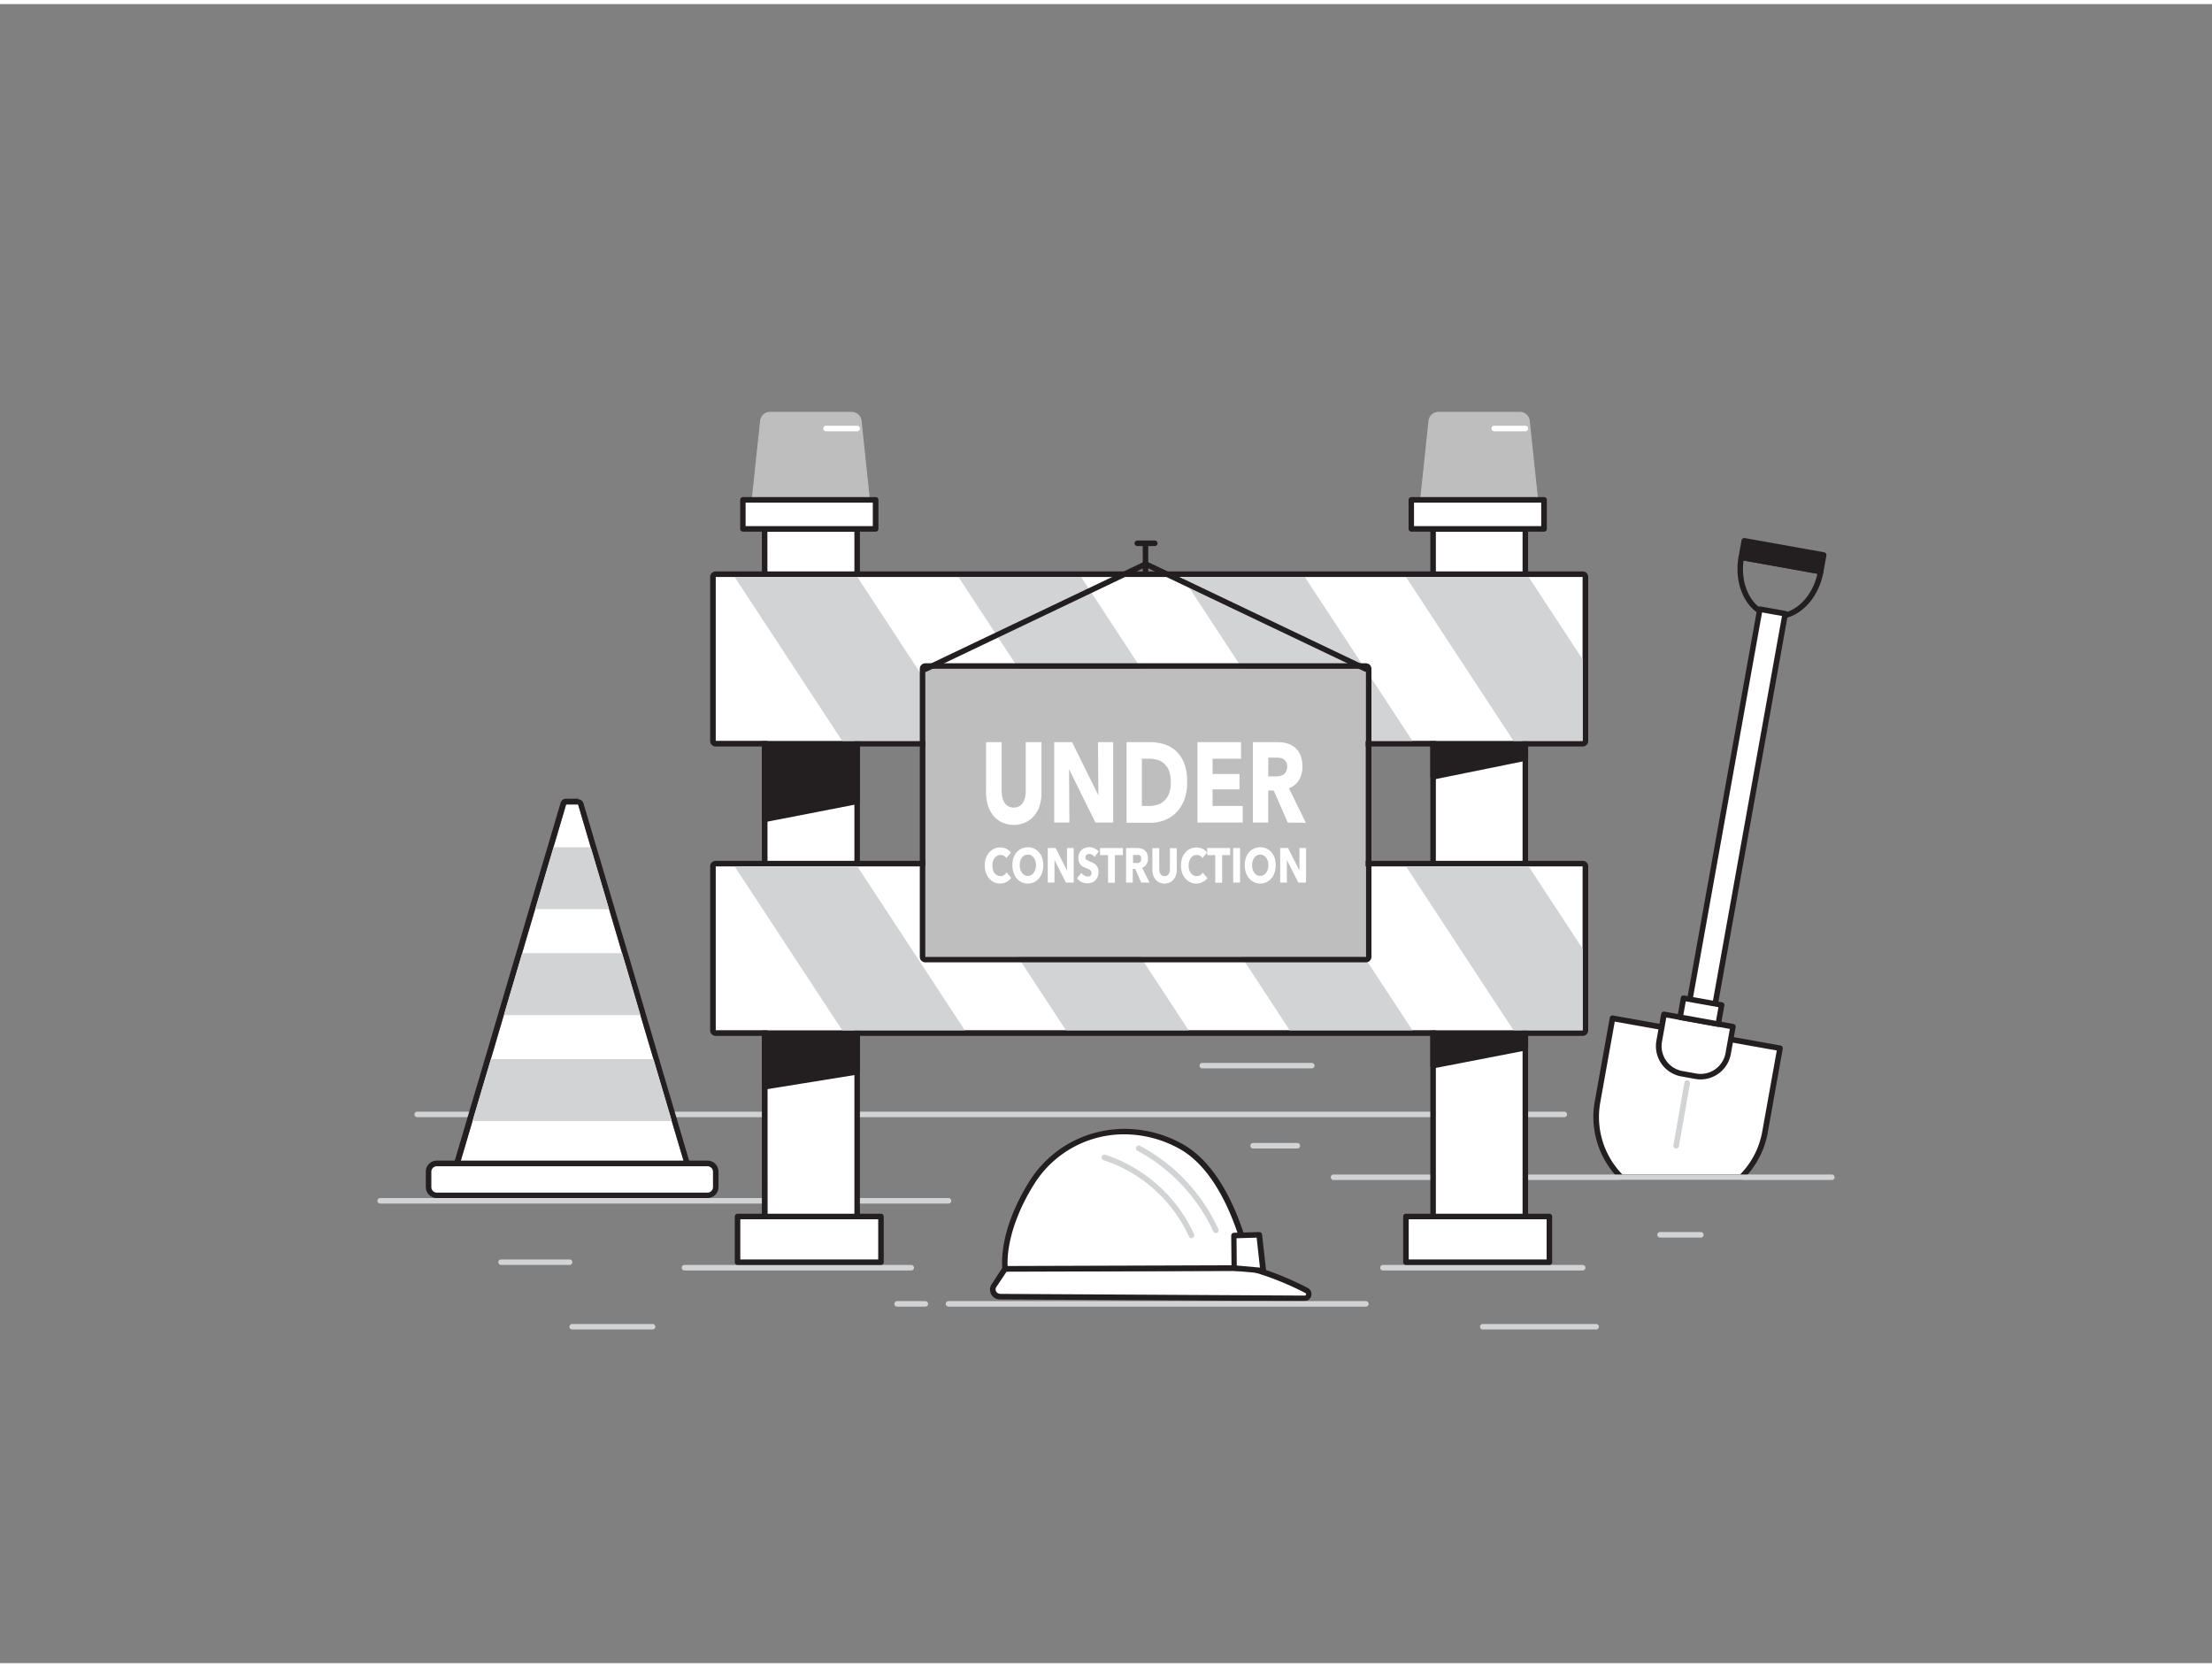<svg xmlns="http://www.w3.org/2000/svg" viewBox="0 0 400 300" width="406" height="306" class="illustration styles_illustrationTablet__1DWOa"><rect x="0" y="0" width="400" height="300" fill="#808080" stroke="none"/><g id="_168_under_constructions_flatline" data-name="#168_under_constructions_flatline"><path d="M282.87,201.28H75.44a.5.5,0,0,1-.5-.5.5.5,0,0,1,.5-.5H282.87a.5.5,0,0,1,.5.5A.5.5,0,0,1,282.87,201.28Z" fill="#d1d3d4"></path><polygon points="123.75 209.65 83.18 209.65 85.09 203.2 85.45 201.97 87.67 194.47 88.77 190.77 91.12 182.82 91.59 181.2 94.18 172.47 94.44 171.62 96.79 163.67 98.11 159.2 100.1 152.47 102.37 144.79 104.56 144.79 106.82 152.47 107.89 156.07 110.14 163.67 111.15 167.05 112.5 171.62 113.29 174.27 115.81 182.82 116.53 185.25 118.17 190.77 118.67 192.46 121.48 201.97 121.91 203.43 123.75 209.65" fill="#fff"></polygon><path d="M104.55,144.79l2.27,7.68,1.07,3.6,2.25,7.6,1,3.38,1.35,4.57.79,2.65,2.52,8.55.72,2.43,1.64,5.52.5,1.69,2.81,9.51.43,1.46,1.85,6.22H83.18l1.91-6.45.36-1.23,2.22-7.51,1.1-3.69,2.35-8,.48-1.62,2.58-8.73.25-.85,2.36-8,1.32-4.47,2-6.73,2.27-7.68h2.18m0-1h-2.18a1,1,0,0,0-1,.72l-2.27,7.68-2,6.73-1.32,4.47-2.35,8-.26.84-2.58,8.73-.48,1.63-2.35,7.94-1.09,3.7-2.23,7.5-.36,1.24-1.91,6.45a1,1,0,0,0,.16.88,1,1,0,0,0,.8.4h40.58a1,1,0,0,0,.8-.4,1,1,0,0,0,.15-.88l-1.84-6.22-.43-1.47-2.81-9.5-.5-1.7L117.49,185l-.72-2.43L114.25,174l-.79-2.65-1.36-4.57-1-3.38-2.25-7.6-1.07-3.6-2.27-7.68a1,1,0,0,0-1-.72Z" fill="#231f20"></path><rect x="77.51" y="209.65" width="51.91" height="5.75" rx="1.49" fill="#fff"></rect><path d="M127.93,215.9H79a2,2,0,0,1-2-2v-2.77a2,2,0,0,1,2-2h48.93a2,2,0,0,1,2,2v2.77A2,2,0,0,1,127.93,215.9ZM79,210.15a1,1,0,0,0-1,1v2.77a1,1,0,0,0,1,1h48.93a1,1,0,0,0,1-1v-2.77a1,1,0,0,0-1-1Z" fill="#231f20"></path><polygon points="121.48 201.97 85.45 201.97 87.67 194.47 88.77 190.77 118.17 190.77 118.67 192.46 121.48 201.97" fill="#d1d3d4"></polygon><polygon points="115.81 182.82 91.12 182.82 91.59 181.2 94.18 172.47 94.44 171.62 112.5 171.62 113.29 174.27 115.81 182.82" fill="#d1d3d4"></polygon><polygon points="110.14 163.67 96.79 163.67 98.11 159.2 100.1 152.47 106.82 152.47 107.89 156.07 110.14 163.67" fill="#d1d3d4"></polygon><path d="M180.8,233.73l55.14.31a.74.74,0,0,0,.35-1.4A52.85,52.85,0,0,0,226,228.55l-44.26.14-2,3.07A1.27,1.27,0,0,0,180.8,233.73Z" fill="#fff"></path><path d="M235.94,234.54h0l-55.14-.31h0a1.77,1.77,0,0,1-1.48-2.75l2-3.06a.52.52,0,0,1,.42-.23l44.26-.14a.3.3,0,0,1,.13,0,53.19,53.19,0,0,1,10.39,4.13,1.25,1.25,0,0,1-.59,2.34Zm-55.13-1.31,55.13.31h0a.24.24,0,0,0,.24-.18.25.25,0,0,0-.12-.28,53,53,0,0,0-10.11-4l-43.93.14L180.16,232a.78.78,0,0,0,.65,1.2Z" fill="#231f20"></path><path d="M181.75,228.69l44.26-.14s-3-16.82-12.59-22.05-21.26-2.43-26.95,6.8S181.75,228.69,181.75,228.69Z" fill="#fff"></path><path d="M181.75,229.19a.5.5,0,0,1-.49-.42c0-.26-.93-6.46,4.79-15.74s17.66-12.38,27.61-7c9.72,5.28,12.72,21.71,12.85,22.4a.54.54,0,0,1-.11.41.53.53,0,0,1-.38.18l-44.27.14Zm21.56-24.81a19.14,19.14,0,0,0-16.41,9.18c-4.68,7.58-4.77,13.1-4.69,14.63l43.19-.14c-.63-3-3.92-16.6-12.22-21.11A20.61,20.61,0,0,0,203.31,204.38Z" fill="#231f20"></path><path d="M219.87,222.24a.52.52,0,0,1-.46-.29,31.78,31.78,0,0,0-13.7-14.59.49.49,0,0,1-.24-.66.5.5,0,0,1,.66-.25,32.2,32.2,0,0,1,14.19,15.08.49.49,0,0,1-.24.66A.54.54,0,0,1,219.87,222.24Z" fill="#d1d3d4"></path><polygon points="223.16 228.56 223.1 222.68 227.69 222.55 228.41 229.03 223.16 228.56" fill="#fff"></polygon><path d="M228.41,229.53h0l-5.26-.47a.51.51,0,0,1-.45-.5l-.06-5.87a.51.51,0,0,1,.48-.51l4.59-.13a.51.51,0,0,1,.51.44l.73,6.48a.56.56,0,0,1-.14.41A.51.51,0,0,1,228.41,229.53Zm-4.76-1.43,4.19.38-.6-5.42-3.64.11Z" fill="#231f20"></path><path d="M215.46,223.17a.51.51,0,0,1-.45-.29,25.87,25.87,0,0,0-15.4-13.81.5.5,0,0,1,.24-1,26.91,26.91,0,0,1,16.07,14.35.51.51,0,0,1-.24.67A.54.54,0,0,1,215.46,223.17Z" fill="#d1d3d4"></path><path d="M321.39,111.21a5.82,5.82,0,0,1-1.09-.1c-4.23-.75-6.88-5.76-5.91-11.16a.52.52,0,0,1,.2-.33.56.56,0,0,1,.38-.08l14.36,2.58a.46.46,0,0,1,.32.2.47.47,0,0,1,.08.38C328.85,107.63,325.24,111.21,321.39,111.21Zm-6.1-10.59c-.63,4.66,1.63,8.87,5.19,9.51s7.14-2.53,8.17-7.12Z" fill="#231f20"></path><rect x="315.04" y="98.26" width="14.59" height="3.08" transform="translate(22.68 -55.33) rotate(10.17)" fill="#231f20"></rect><path d="M329.24,103.11h-.09l-14.36-2.58a.48.48,0,0,1-.32-.2.54.54,0,0,1-.08-.37l.54-3a.5.5,0,0,1,.58-.4l14.36,2.57a.5.5,0,0,1,.4.58l-.54,3a.49.49,0,0,1-.21.32A.47.47,0,0,1,329.24,103.11Zm-13.78-3.48,13.38,2.4.37-2-13.38-2.4Z" fill="#231f20"></path><rect x="311.58" y="109.21" width="4.65" height="75.19" transform="translate(30.85 -53.11) rotate(10.17)" fill="#fff"></rect><path d="M309.55,184.73h-.09l-4.57-.82a.51.51,0,0,1-.41-.58l13.28-74a.52.52,0,0,1,.2-.33.56.56,0,0,1,.38-.08l4.58.82a.5.5,0,0,1,.4.58l-13.28,74a.48.48,0,0,1-.2.32A.52.52,0,0,1,309.55,184.73Zm-4-1.73,3.59.65,13.1-73-3.6-.65Z" fill="#231f20"></path><path d="M293.17,212.14h21.71a15.31,15.31,0,0,0,4.29-8.18l2.72-15.15-30.3-5.43-2.72,15.15A15.37,15.37,0,0,0,293.17,212.14Z" fill="#fff"></path><path d="M314.88,212.64H293.17a.47.47,0,0,1-.35-.15,15.87,15.87,0,0,1-4.44-14.05l2.72-15.15a.5.5,0,0,1,.58-.4l30.3,5.43a.5.5,0,0,1,.4.58l-2.71,15.15a15.76,15.76,0,0,1-4.43,8.44A.51.51,0,0,1,314.88,212.64Zm-21.5-1h21.29a14.76,14.76,0,0,0,4-7.76l2.63-14.66L292,184l-2.63,14.66A14.89,14.89,0,0,0,293.38,211.64Z" fill="#231f20"></path><path d="M299.93,183.72h12.67a0,0,0,0,1,0,0v4.94a5.07,5.07,0,0,1-5.07,5.07H305a5.07,5.07,0,0,1-5.07-5.07v-4.94A0,0,0,0,1,299.93,183.72Z" transform="translate(38.12 -51.1) rotate(10.17)" fill="#fff"></path><path d="M307.53,194.45a5.5,5.5,0,0,1-1-.09l-2.5-.45a5.57,5.57,0,0,1-4.5-6.46l.87-4.86a.51.51,0,0,1,.21-.32.49.49,0,0,1,.37-.08l12.48,2.23a.5.5,0,0,1,.4.58l-.87,4.86A5.58,5.58,0,0,1,307.53,194.45Zm-6.21-11.19-.78,4.37a4.57,4.57,0,0,0,3.69,5.3l2.49.45h0a4.58,4.58,0,0,0,5.31-3.69l.78-4.37Z" fill="#231f20"></path><rect x="304.07" y="180.34" width="7" height="3.5" transform="translate(36.98 -51.44) rotate(10.17)" fill="#fff"></rect><path d="M310.71,184.94h-.09l-6.89-1.24a.49.49,0,0,1-.32-.2.47.47,0,0,1-.08-.38l.61-3.44a.51.51,0,0,1,.58-.41l6.9,1.24a.48.48,0,0,1,.32.2.51.51,0,0,1,.08.38l-.62,3.44A.49.49,0,0,1,310.71,184.94Zm-6.31-2.14,5.91,1.06.44-2.47-5.91-1.06Z" fill="#231f20"></path><path d="M303.09,206.94H303a.5.5,0,0,1-.4-.58l2-11.33a.5.5,0,1,1,1,.18l-2,11.32A.49.49,0,0,1,303.09,206.94Z" fill="#d1d3d4"></path><path d="M331.25,212.64h-90.1a.5.5,0,1,1,0-1h90.1a.5.5,0,0,1,0,1Z" fill="#d1d3d4"></path><path d="M247,235.54H171.52a.5.5,0,0,1-.5-.5.5.5,0,0,1,.5-.5H247a.5.5,0,0,1,.5.5A.51.51,0,0,1,247,235.54Z" fill="#d1d3d4"></path><path d="M167.33,235.54h-5.1a.5.5,0,0,1-.5-.5.5.5,0,0,1,.5-.5h5.1a.5.5,0,0,1,.5.5A.5.5,0,0,1,167.33,235.54Z" fill="#d1d3d4"></path><path d="M164.78,229h-41a.5.5,0,0,1-.5-.5.5.5,0,0,1,.5-.5h41a.5.5,0,0,1,.5.5A.5.5,0,0,1,164.78,229Z" fill="#d1d3d4"></path><path d="M171.52,216.9H68.75a.5.5,0,1,1,0-1H171.52a.5.5,0,0,1,0,1Z" fill="#d1d3d4"></path><path d="M286.2,229H250.08a.5.5,0,0,1-.5-.5.5.5,0,0,1,.5-.5H286.2a.5.5,0,0,1,.5.5A.5.5,0,0,1,286.2,229Z" fill="#d1d3d4"></path><path d="M234.6,206.94h-8a.5.5,0,0,1-.5-.5.51.51,0,0,1,.5-.5h8a.51.51,0,0,1,.5.5A.5.5,0,0,1,234.6,206.94Z" fill="#d1d3d4"></path><path d="M307.57,223.05h-7.38a.51.51,0,0,1-.5-.5.5.5,0,0,1,.5-.5h7.38a.5.5,0,0,1,.5.5A.5.5,0,0,1,307.57,223.05Z" fill="#d1d3d4"></path><path d="M103,228H90.61a.51.51,0,0,1-.5-.5.5.5,0,0,1,.5-.5H103a.5.5,0,0,1,.5.5A.5.5,0,0,1,103,228Z" fill="#d1d3d4"></path><path d="M237.21,192.46h-19.8a.5.5,0,0,1,0-1h19.8a.5.5,0,0,1,0,1Z" fill="#d1d3d4"></path><path d="M288.63,239.67H268.14a.5.5,0,0,1,0-1h20.49a.5.5,0,0,1,0,1Z" fill="#d1d3d4"></path><path d="M118,239.67H103.47a.5.5,0,0,1,0-1H118a.5.5,0,0,1,0,1Z" fill="#d1d3d4"></path><path d="M139.24,73.74H154a1.81,1.81,0,0,1,1.8,1.61l1.51,14.3H135.93l1.52-14.3A1.8,1.8,0,0,1,139.24,73.74Z" fill="#bebebe"></path><rect x="138.27" y="94.9" width="16.69" height="129.75" fill="#fff"></rect><path d="M155,225.15H138.27a.51.51,0,0,1-.5-.5V94.9a.51.51,0,0,1,.5-.5H155a.5.5,0,0,1,.5.5V224.65A.5.5,0,0,1,155,225.15Zm-16.19-1h15.69V95.4H138.77Z" fill="#231f20"></path><rect x="134.33" y="89.65" width="24.02" height="5.26" fill="#fff"></rect><path d="M158.35,95.4h-24a.5.5,0,0,1-.5-.5V89.65a.5.5,0,0,1,.5-.5h24a.5.5,0,0,1,.5.5V94.9A.5.5,0,0,1,158.35,95.4Zm-23.52-1h23V90.15h-23Z" fill="#231f20"></path><path d="M155,77.25h-5.63a.51.51,0,0,1-.5-.5.5.5,0,0,1,.5-.5H155a.5.5,0,0,1,.5.5A.5.5,0,0,1,155,77.25Z" fill="#fff"></path><rect x="133.37" y="219.22" width="25.94" height="8.26" fill="#fff"></rect><path d="M159.31,228H133.37a.51.51,0,0,1-.5-.5v-8.26a.5.5,0,0,1,.5-.5h25.94a.5.5,0,0,1,.5.5v8.26A.5.5,0,0,1,159.31,228Zm-25.44-1h24.94v-7.26H133.87Z" fill="#231f20"></path><path d="M260.11,73.74h14.72a1.8,1.8,0,0,1,1.8,1.61l1.51,14.3H256.8l1.52-14.3A1.8,1.8,0,0,1,260.11,73.74Z" fill="#bebebe"></path><rect x="259.15" y="94.9" width="16.69" height="129.75" fill="#fff"></rect><path d="M275.83,225.15H259.15a.5.5,0,0,1-.5-.5V94.9a.5.5,0,0,1,.5-.5h16.68a.5.5,0,0,1,.5.5V224.65A.5.5,0,0,1,275.83,225.15Zm-16.18-1h15.68V95.4H259.65Z" fill="#231f20"></path><rect x="255.2" y="89.65" width="24.02" height="5.26" fill="#fff"></rect><path d="M279.22,95.4h-24a.5.5,0,0,1-.5-.5V89.65a.5.5,0,0,1,.5-.5h24a.5.5,0,0,1,.5.5V94.9A.5.5,0,0,1,279.22,95.4Zm-23.52-1h23V90.15h-23Z" fill="#231f20"></path><path d="M275.83,77.25H270.2a.51.51,0,0,1-.5-.5.5.5,0,0,1,.5-.5h5.63a.5.5,0,0,1,.5.5A.5.5,0,0,1,275.83,77.25Z" fill="#fff"></path><rect x="254.24" y="219.22" width="25.94" height="8.26" fill="#fff"></rect><path d="M280.18,228H254.24a.51.51,0,0,1-.5-.5v-8.26a.5.5,0,0,1,.5-.5h25.94a.5.5,0,0,1,.5.5v8.26A.5.5,0,0,1,280.18,228Zm-25.44-1h24.94v-7.26H254.74Z" fill="#231f20"></path><rect x="129.42" y="103.59" width="156.78" height="29.66" fill="#fff"></rect><path d="M286.2,103.59v29.66H129.42V103.59H286.2m0-1H129.42a1,1,0,0,0-1,1v29.66a1,1,0,0,0,1,1H286.2a1,1,0,0,0,1-1V103.59a1,1,0,0,0-1-1Z" fill="#231f20"></path><polygon points="174.48 133.25 152.31 133.25 132.84 103.59 155.03 103.59 174.48 133.25" fill="#d1d3d4"></polygon><polygon points="214.95 133.25 192.77 133.25 173.31 103.59 195.5 103.59 214.95 133.25" fill="#d1d3d4"></polygon><polygon points="255.42 133.25 233.23 133.25 213.78 103.59 235.95 103.59 255.42 133.25" fill="#d1d3d4"></polygon><polygon points="286.2 118.5 286.2 133.25 273.7 133.25 254.24 103.59 276.42 103.59 286.2 118.5" fill="#d1d3d4"></polygon><rect x="129.42" y="155.92" width="156.78" height="29.66" fill="#fff"></rect><path d="M286.2,155.92v29.66H129.42V155.92H286.2m0-1H129.42a1,1,0,0,0-1,1v29.66a1,1,0,0,0,1,1H286.2a1,1,0,0,0,1-1V155.92a1,1,0,0,0-1-1Z" fill="#231f20"></path><polygon points="174.48 185.58 152.31 185.58 132.84 155.92 155.03 155.92 174.48 185.58" fill="#d1d3d4"></polygon><polygon points="214.95 185.58 192.77 185.58 173.31 155.92 195.5 155.92 214.95 185.58" fill="#d1d3d4"></polygon><polygon points="255.42 185.58 233.23 185.58 213.78 155.92 235.95 155.92 255.42 185.58" fill="#d1d3d4"></polygon><polygon points="286.2 170.83 286.2 185.58 273.7 185.58 254.24 155.92 276.42 155.92 286.2 170.83" fill="#d1d3d4"></polygon><polygon points="138.27 147.38 154.96 144.13 154.96 133.96 138.27 133.96 138.27 147.38" fill="#231f20"></polygon><path d="M138.27,147.88a.51.51,0,0,1-.49-.5V134a.49.49,0,0,1,.49-.5H155a.5.5,0,0,1,.5.5v10.17a.5.5,0,0,1-.4.49l-16.69,3.25Zm.5-13.42v12.32l15.7-3.06v-9.26Z" fill="#231f20"></path><polygon points="259.14 139.7 275.83 136.3 275.83 133.96 259.14 133.96 259.14 139.7" fill="#231f20"></polygon><path d="M259.15,140.19a.49.49,0,0,1-.5-.49V134a.5.5,0,0,1,.5-.5h16.68a.5.5,0,0,1,.5.5v2.34a.49.49,0,0,1-.4.49l-16.68,3.39Zm.49-5.73v4.63l15.7-3.2v-1.43Z" fill="#231f20"></path><polygon points="138.27 195.78 154.96 193.08 154.96 186.52 138.27 186.52 138.27 195.78" fill="#231f20"></polygon><path d="M138.27,196.28a.49.49,0,0,1-.49-.5v-9.26a.49.49,0,0,1,.49-.5H155a.5.5,0,0,1,.5.5v6.56a.5.5,0,0,1-.42.49l-16.69,2.7Zm.5-9.26v8.18l15.7-2.55V187Z" fill="#231f20"></path><polygon points="259.14 191.96 275.83 188.72 275.83 186.14 259.14 186.14 259.14 191.96" fill="#231f20"></polygon><path d="M259.15,192.46a.47.47,0,0,1-.32-.12.46.46,0,0,1-.18-.38v-5.82a.5.5,0,0,1,.5-.5h16.68a.5.5,0,0,1,.5.5v2.58a.5.5,0,0,1-.4.49l-16.69,3.24Zm.49-5.82v4.72l15.7-3.05v-1.67Z" fill="#231f20"></path><rect x="167.33" y="120.2" width="79.62" height="52.08" fill="#bebebe"></rect><path d="M247,120.2v52.08H167.33V120.2H247m0-1H167.33a1,1,0,0,0-1,1v52.08a1,1,0,0,0,1,1H247a1,1,0,0,0,1-1V120.2a1,1,0,0,0-1-1Z" fill="#231f20"></path><path d="M188,144.94a5.43,5.43,0,0,1-1,1.85,4.41,4.41,0,0,1-1.6,1.2,5.14,5.14,0,0,1-4.16,0,4.34,4.34,0,0,1-1.58-1.2,5.37,5.37,0,0,1-1-1.85,7.86,7.86,0,0,1-.35-2.4v-9.08h2.82v8.79a5.09,5.09,0,0,0,.12,1.13,3.16,3.16,0,0,0,.38,1,2,2,0,0,0,.68.67,2.21,2.21,0,0,0,2,0,2.1,2.1,0,0,0,.69-.67,3.16,3.16,0,0,0,.38-1,5.1,5.1,0,0,0,.11-1.13v-8.79h2.84v9.08A7.56,7.56,0,0,1,188,144.94Z" fill="#fff"></path><path d="M198.09,148l-4.72-9.54h-.05l.06,9.54h-2.75V133.46h3.23l4.71,9.51h.05l-.07-9.51h2.75V148Z" fill="#fff"></path><path d="M214.67,140.71a8.66,8.66,0,0,1-.57,3.3,6.63,6.63,0,0,1-1.51,2.29,6.07,6.07,0,0,1-2.11,1.31,6.86,6.86,0,0,1-2.39.43h-4.37V133.46H208a8.55,8.55,0,0,1,2.45.36,5.68,5.68,0,0,1,2.15,1.19,6,6,0,0,1,1.53,2.24A9.16,9.16,0,0,1,214.67,140.71Zm-2.95,0a5.69,5.69,0,0,0-.32-2.05,3.38,3.38,0,0,0-.87-1.3,3.15,3.15,0,0,0-1.22-.69,4.83,4.83,0,0,0-1.42-.21h-1.41V145h1.35a4.78,4.78,0,0,0,1.46-.22,3.07,3.07,0,0,0,1.24-.71,3.54,3.54,0,0,0,.87-1.32A5.65,5.65,0,0,0,211.72,140.71Z" fill="#fff"></path><path d="M216.54,148V133.46h7.88v3h-5.15v2.76h4.87V142h-4.87v3h5.45v3Z" fill="#fff"></path><path d="M232.87,148l-2.54-5.79h-1V148h-2.77V133.46h4.48a6.41,6.41,0,0,1,1.64.21,4,4,0,0,1,1.45.73,3.7,3.7,0,0,1,1,1.36,5.06,5.06,0,0,1,.39,2.11,4.57,4.57,0,0,1-.65,2.49,3.59,3.59,0,0,1-1.79,1.44l3.06,6.24Zm-.11-10.11a1.72,1.72,0,0,0-.18-.84,1.42,1.42,0,0,0-.45-.49,1.62,1.62,0,0,0-.61-.24,3.85,3.85,0,0,0-.66-.06h-1.52v3.4h1.35a3.69,3.69,0,0,0,.72-.08,1.88,1.88,0,0,0,.66-.25,1.35,1.35,0,0,0,.49-.54A1.82,1.82,0,0,0,232.76,137.93Z" fill="#fff"></path><path d="M182,158.75a2.39,2.39,0,0,1-1.15.28,2.5,2.5,0,0,1-1.1-.24,2.64,2.64,0,0,1-.88-.68,3.38,3.38,0,0,1-.58-1,4.15,4.15,0,0,1-.21-1.35,3.92,3.92,0,0,1,.22-1.36,3.05,3.05,0,0,1,.59-1,2.56,2.56,0,0,1,2-.89,2.71,2.71,0,0,1,1.07.23,2.07,2.07,0,0,1,.85.69l-.84,1a1.06,1.06,0,0,0-.46-.43,1.18,1.18,0,0,0-.58-.14,1.39,1.39,0,0,0-.6.14,1.46,1.46,0,0,0-.46.4,2.06,2.06,0,0,0-.31.61,2.63,2.63,0,0,0-.11.76,2.67,2.67,0,0,0,.11.78,1.83,1.83,0,0,0,.3.61,1.57,1.57,0,0,0,.46.39,1.31,1.31,0,0,0,.59.14,1.18,1.18,0,0,0,.65-.18A1.3,1.3,0,0,0,182,157l.86,1A2.45,2.45,0,0,1,182,158.75Z" fill="#fff"></path><path d="M188.66,155.71a4.15,4.15,0,0,1-.21,1.35,3.13,3.13,0,0,1-.58,1.05,2.68,2.68,0,0,1-.89.68,2.62,2.62,0,0,1-1.12.24,2.57,2.57,0,0,1-1.11-.24,2.68,2.68,0,0,1-.89-.68,3.13,3.13,0,0,1-.58-1.05,4.48,4.48,0,0,1,0-2.71,3,3,0,0,1,.58-1,2.7,2.7,0,0,1,4,0,3,3,0,0,1,.58,1A4.13,4.13,0,0,1,188.66,155.71Zm-1.32,0a2.58,2.58,0,0,0-.11-.76,2.31,2.31,0,0,0-.3-.61,1.5,1.5,0,0,0-.47-.4,1.33,1.33,0,0,0-.6-.14,1.28,1.28,0,0,0-.59.14,1.5,1.5,0,0,0-.47.4,1.83,1.83,0,0,0-.3.61,2.59,2.59,0,0,0-.1.76,2.78,2.78,0,0,0,.1.78,2.06,2.06,0,0,0,.31.61,1.26,1.26,0,0,0,.46.4,1.18,1.18,0,0,0,.59.15,1.21,1.21,0,0,0,.6-.15,1.35,1.35,0,0,0,.46-.4,2.06,2.06,0,0,0,.31-.61A2.77,2.77,0,0,0,187.34,155.71Z" fill="#fff"></path><path d="M192.75,158.86l-2.07-4.09h0l0,4.09h-1.21v-6.25h1.42l2.06,4.08h0l0-4.08h1.21v6.25Z" fill="#fff"></path><path d="M197.93,154.23a1.1,1.1,0,0,0-.41-.39,1,1,0,0,0-.5-.15,1.07,1.07,0,0,0-.25,0,.6.6,0,0,0-.23.1.52.52,0,0,0-.17.19.59.59,0,0,0-.07.31.67.67,0,0,0,0,.26.58.58,0,0,0,.16.19,1.48,1.48,0,0,0,.25.14l.33.14.55.24a1.69,1.69,0,0,1,.51.34,1.73,1.73,0,0,1,.39.52,1.81,1.81,0,0,1,.15.78,2.46,2.46,0,0,1-.17.94,1.72,1.72,0,0,1-.43.64,1.81,1.81,0,0,1-.64.38,2,2,0,0,1-.73.13,2.53,2.53,0,0,1-1.07-.24,2.13,2.13,0,0,1-.85-.66l.81-1a1.5,1.5,0,0,0,.5.47,1.12,1.12,0,0,0,.61.19l.27,0a.84.84,0,0,0,.23-.12.47.47,0,0,0,.15-.21.76.76,0,0,0,.06-.32.56.56,0,0,0-.07-.3.73.73,0,0,0-.21-.22,1.69,1.69,0,0,0-.33-.19l-.45-.18a3.12,3.12,0,0,1-.49-.23,1.7,1.7,0,0,1-.42-.34,1.9,1.9,0,0,1-.3-.5,2.18,2.18,0,0,1-.11-.72,2,2,0,0,1,.18-.89,1.57,1.57,0,0,1,.45-.61,1.74,1.74,0,0,1,.64-.35,2.28,2.28,0,0,1,1.61.08,2.13,2.13,0,0,1,.79.58Z" fill="#fff"></path><path d="M201.61,153.89v5h-1.24v-5h-1.45v-1.28h4.14v1.28Z" fill="#fff"></path><path d="M206.38,158.86l-1.11-2.48h-.43v2.48h-1.21v-6.25h2a2.84,2.84,0,0,1,.72.09,1.6,1.6,0,0,1,1.08.89,2.24,2.24,0,0,1,.17.91,1.86,1.86,0,0,1-.29,1.06,1.5,1.5,0,0,1-.78.62l1.34,2.68Zm0-4.34a.68.68,0,0,0-.08-.36.55.55,0,0,0-.19-.21.79.79,0,0,0-.27-.1l-.29,0h-.66v1.46h.59l.31,0a.92.92,0,0,0,.29-.11.61.61,0,0,0,.22-.23A.87.87,0,0,0,206.33,154.52Z" fill="#fff"></path><path d="M212.64,157.53a2.25,2.25,0,0,1-.44.79,2,2,0,0,1-.7.52,2.29,2.29,0,0,1-.92.19,2.24,2.24,0,0,1-.91-.19,1.86,1.86,0,0,1-.69-.52,2.42,2.42,0,0,1-.44-.79,3.33,3.33,0,0,1-.15-1v-3.89h1.24v3.77a1.86,1.86,0,0,0,.05.48,1.26,1.26,0,0,0,.17.41.76.76,0,0,0,.3.29.87.87,0,0,0,.44.11.91.91,0,0,0,.45-.11.92.92,0,0,0,.3-.29,1.26,1.26,0,0,0,.17-.41,2.44,2.44,0,0,0,.05-.48v-3.77h1.24v3.89A3.05,3.05,0,0,1,212.64,157.53Z" fill="#fff"></path><path d="M217.48,158.75a2.39,2.39,0,0,1-1.15.28,2.5,2.5,0,0,1-1.1-.24,2.64,2.64,0,0,1-.88-.68,3.18,3.18,0,0,1-.58-1,4.48,4.48,0,0,1,0-2.71,3.07,3.07,0,0,1,.6-1,2.46,2.46,0,0,1,.88-.66,2.55,2.55,0,0,1,1.1-.23,2.71,2.71,0,0,1,1.07.23,2.13,2.13,0,0,1,.85.69l-.84,1A1.12,1.12,0,0,0,217,154a1.21,1.21,0,0,0-.58-.14,1.33,1.33,0,0,0-.6.14,1.5,1.5,0,0,0-.47.4,2,2,0,0,0-.3.61,2.63,2.63,0,0,0-.11.76,2.67,2.67,0,0,0,.11.78,1.83,1.83,0,0,0,.3.61,1.57,1.57,0,0,0,.46.39,1.31,1.31,0,0,0,.59.14,1.18,1.18,0,0,0,.65-.18,1.3,1.3,0,0,0,.44-.46l.86,1A2.65,2.65,0,0,1,217.48,158.75Z" fill="#fff"></path><path d="M221,153.89v5h-1.24v-5h-1.46v-1.28h4.15v1.28Z" fill="#fff"></path><path d="M223,158.86v-6.25h1.24v6.25Z" fill="#fff"></path><path d="M230.69,155.71a4.15,4.15,0,0,1-.21,1.35,3.32,3.32,0,0,1-.58,1.05,2.68,2.68,0,0,1-3.13.68,2.64,2.64,0,0,1-.88-.68,3.15,3.15,0,0,1-.59-1.05,4.48,4.48,0,0,1,0-2.71,3.05,3.05,0,0,1,.59-1,2.55,2.55,0,0,1,.88-.65,2.84,2.84,0,0,1,2.24,0,2.59,2.59,0,0,1,.89.65,3.21,3.21,0,0,1,.58,1A4.13,4.13,0,0,1,230.69,155.71Zm-1.33,0a2.29,2.29,0,0,0-.11-.76,1.83,1.83,0,0,0-.3-.61,1.46,1.46,0,0,0-.46-.4,1.36,1.36,0,0,0-1.2,0,1.46,1.46,0,0,0-.46.4,1.83,1.83,0,0,0-.3.61,2.58,2.58,0,0,0-.11.76,2.77,2.77,0,0,0,.11.78,1.83,1.83,0,0,0,.3.61,1.35,1.35,0,0,0,.46.4,1.21,1.21,0,0,0,.6.15,1.18,1.18,0,0,0,.59-.15,1.38,1.38,0,0,0,.47-.4,1.83,1.83,0,0,0,.3-.61A2.45,2.45,0,0,0,229.36,155.71Z" fill="#fff"></path><path d="M234.78,158.86l-2.07-4.09h0l0,4.09h-1.21v-6.25h1.42l2.06,4.08h0l0-4.08h1.2v6.25Z" fill="#fff"></path><path d="M247,120.7a.42.42,0,0,1-.22,0l-39.6-18.89-39.59,18.89a.5.5,0,1,1-.43-.9l39.81-19a.54.54,0,0,1,.43,0l39.81,19a.5.5,0,0,1-.21,1Z" fill="#231f20"></path><path d="M207.14,103.25a.5.5,0,0,1-.5-.5V97.9a.5.5,0,0,1,.5-.5.5.5,0,0,1,.5.5v4.85A.5.5,0,0,1,207.14,103.25Z" fill="#231f20"></path><path d="M208.83,98h-3.17a.5.5,0,0,1-.5-.5.5.5,0,0,1,.5-.5h3.17a.51.51,0,0,1,.5.5A.5.5,0,0,1,208.83,98Z" fill="#231f20"></path></g></svg>